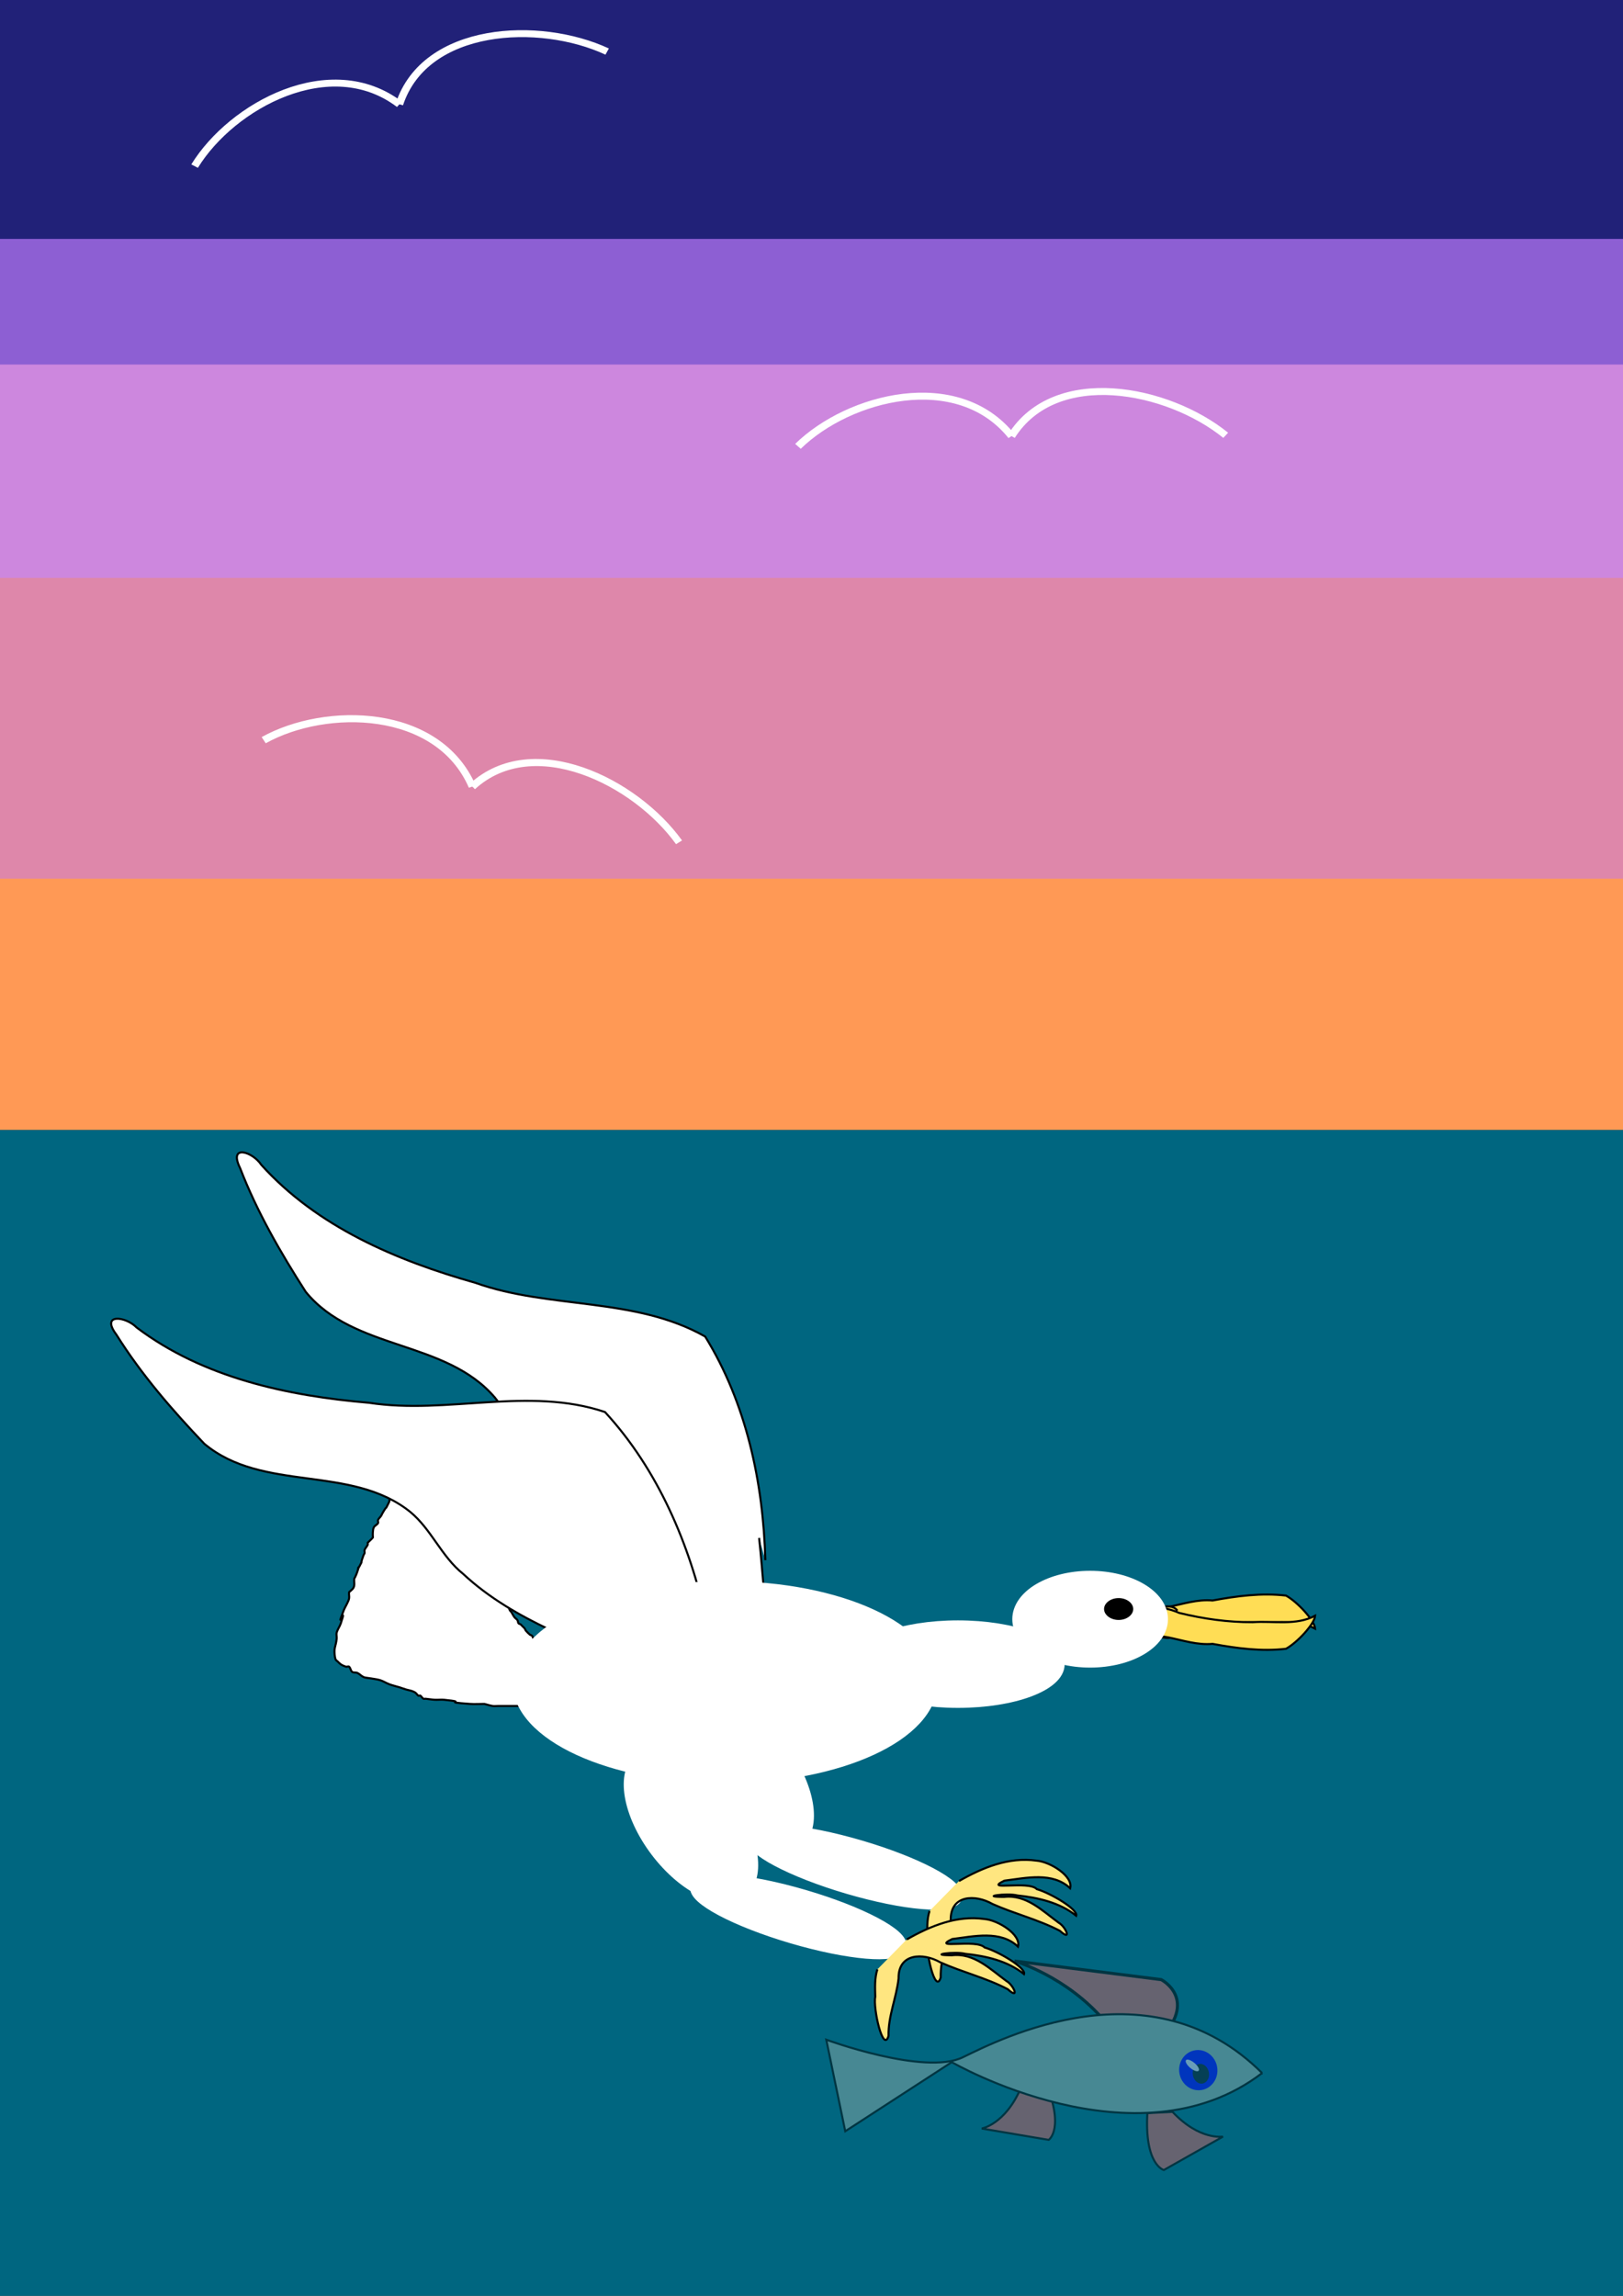 <?xml version="1.0" encoding="UTF-8" standalone="no"?>
<!-- Created with Inkscape (http://www.inkscape.org/) -->

<svg
   xmlns:dc="http://purl.org/dc/elements/1.1/"
   xmlns:cc="http://creativecommons.org/ns#"
   xmlns:rdf="http://www.w3.org/1999/02/22-rdf-syntax-ns#"
   xmlns:svg="http://www.w3.org/2000/svg"
   xmlns="http://www.w3.org/2000/svg"
   xmlns:sodipodi="http://sodipodi.sourceforge.net/DTD/sodipodi-0.dtd"
   xmlns:inkscape="http://www.inkscape.org/namespaces/inkscape"
   width="210mm"
   height="297mm"
   viewBox="0 0 210 297"
   version="1.1"
   id="svg6213"
   inkscape:version="0.92.4 (5da689c313, 2019-01-14)"
   sodipodi:docname="010.svg">
  <rect x="0" y="0" width="210" height="297" fill="#333333" stroke="none"/>
  <defs
     id="defs6207" />
  <sodipodi:namedview
     id="base"
     pagecolor="#ffffff"
     bordercolor="#666666"
     borderopacity="1.0"
     inkscape:pageopacity="0.0"
     inkscape:pageshadow="2"
     inkscape:zoom="0.98994949"
     inkscape:cx="587.3182"
     inkscape:cy="384.42607"
     inkscape:document-units="mm"
     inkscape:current-layer="layer1"
     showgrid="false"
     inkscape:window-width="1920"
     inkscape:window-height="1018"
     inkscape:window-x="-8"
     inkscape:window-y="-8"
     inkscape:window-maximized="1" />
  <g
     inkscape:label="Layer 1"
     inkscape:groupmode="layer"
     id="layer1">
    <rect
       style="opacity:1;fill:#ff9955;fill-opacity:1;fill-rule:nonzero;stroke:none;stroke-width:0.402;stroke-miterlimit:4;stroke-dasharray:none;stroke-opacity:1"
       id="rect6758"
       width="210.911"
       height="145.521"
       x="-0.756"
       y="0.667" />
    <rect
       style="opacity:1;fill:#de87aa;fill-opacity:1;fill-rule:nonzero;stroke:none;stroke-width:0.402;stroke-miterlimit:4;stroke-dasharray:none;stroke-opacity:1"
       id="rect6760"
       width="235.857"
       height="116.039"
       x="-13.229"
       y="-2.357" />
    <rect
       style="opacity:1;fill:#cd87de;fill-opacity:1;fill-rule:nonzero;stroke:none;stroke-width:0.402;stroke-miterlimit:4;stroke-dasharray:none;stroke-opacity:1"
       id="rect6764"
       width="228.676"
       height="88.824"
       x="-10.205"
       y="-14.074" />
    <rect
       style="opacity:1;fill:#8d5fd3;fill-opacity:1;fill-rule:nonzero;stroke:none;stroke-width:0.402;stroke-miterlimit:4;stroke-dasharray:none;stroke-opacity:1"
       id="rect6766"
       width="234.723"
       height="72.193"
       x="-15.119"
       y="-25.036" />
    <rect
       style="opacity:1;fill:#212178;fill-opacity:1;fill-rule:nonzero;stroke:none;stroke-width:0.402;stroke-miterlimit:4;stroke-dasharray:none;stroke-opacity:1"
       id="rect6768"
       width="221.116"
       height="69.926"
       x="-10.961"
       y="-39.021" />
    <rect
       style="opacity:1;fill:#006680;fill-opacity:1;fill-rule:nonzero;stroke:none;stroke-width:0.402;stroke-miterlimit:4;stroke-dasharray:none;stroke-opacity:1"
       id="rect6770"
       width="212.293"
       height="154.02"
       x="-2.138"
       y="146.188" />
    <g
       id="g6794"
       transform="matrix(0.598,-0.166,0.181,0.549,-12.914,-79.766)">
      <path
         inkscape:connector-curvature="0"
         id="path6774"
         d="M 7.216,186.618 C 18.612,175.727 41.605,170.153 51.85,185.549"
         style="fill:none;stroke:#ffffff;stroke-width:1.565;stroke-linecap:butt;stroke-linejoin:miter;stroke-miterlimit:4;stroke-dasharray:none;stroke-opacity:1" />
      <path
         style="fill:none;stroke:#ffffff;stroke-width:1.565;stroke-linecap:butt;stroke-linejoin:miter;stroke-miterlimit:4;stroke-dasharray:none;stroke-opacity:1"
         d="M 96.484,186.618 C 85.088,175.727 62.095,170.153 51.85,185.549"
         id="path6790"
         inkscape:connector-curvature="0" />
    </g>
    <g
       transform="matrix(0.62,-0.016,0.042,0.576,90.937,-49.634)"
       id="g6800">
      <path
         style="fill:none;stroke:#ffffff;stroke-width:1.565;stroke-linecap:butt;stroke-linejoin:miter;stroke-miterlimit:4;stroke-dasharray:none;stroke-opacity:1"
         d="M 7.216,186.618 C 18.612,175.727 41.605,170.153 51.85,185.549"
         id="path6796"
         inkscape:connector-curvature="0" />
      <path
         inkscape:connector-curvature="0"
         id="path6798"
         d="M 96.484,186.618 C 85.088,175.727 62.095,170.153 51.85,185.549"
         style="fill:none;stroke:#ffffff;stroke-width:1.565;stroke-linecap:butt;stroke-linejoin:miter;stroke-miterlimit:4;stroke-dasharray:none;stroke-opacity:1" />
    </g>
    <g
       id="g6806"
       transform="matrix(0.602,0.148,-0.111,0.567,50.491,-11.126)">
      <path
         inkscape:connector-curvature="0"
         id="path6802"
         d="M 7.216,186.618 C 18.612,175.727 41.605,170.153 51.85,185.549"
         style="fill:none;stroke:#ffffff;stroke-width:1.565;stroke-linecap:butt;stroke-linejoin:miter;stroke-miterlimit:4;stroke-dasharray:none;stroke-opacity:1" />
      <path
         style="fill:none;stroke:#ffffff;stroke-width:1.565;stroke-linecap:butt;stroke-linejoin:miter;stroke-miterlimit:4;stroke-dasharray:none;stroke-opacity:1"
         d="M 96.484,186.618 C 85.088,175.727 62.095,170.153 51.85,185.549"
         id="path6804"
         inkscape:connector-curvature="0" />
    </g>
    <g
       id="g223"
       transform="rotate(80.064,3.975,282.094)"
       style="opacity:0.483">
      <path
         inkscape:connector-curvature="0"
         id="path204"
         d="m 20.713,135.035 c 4.276,-2.806 4.276,-5.88 4.276,-5.88 l 2.94,8.285 c 0,0 -1.069,2.405 -7.751,0.802 -6.682,-1.604 0.134,0 0.134,0 z"
         style="fill:#d35f5f;stroke:#000000;stroke-width:0.265px;stroke-linecap:butt;stroke-linejoin:miter;stroke-opacity:1" />
      <path
         style="fill:#d35f5f;stroke:#000000;stroke-width:0.265px;stroke-linecap:butt;stroke-linejoin:miter;stroke-opacity:1"
         d="m 14.299,153.849 c 4.276,2.806 4.276,5.88 4.276,5.88 l 2.94,-8.285 c 0,0 -1.069,-2.405 -7.751,-0.802 -6.682,1.604 0.134,0 0.134,0 z"
         id="path206"
         inkscape:connector-curvature="0" />
      <path
         inkscape:connector-curvature="0"
         id="path208"
         d="m 7.686,141.624 c -6.65,3.882 -9.724,10.187 -9.724,10.187 l 5.643,-18.283 c 0,0 3.366,-4.465 7.769,1.752 4.402,6.217 -0.12,-0.059 -0.12,-0.059 z"
         style="fill:#d35f5f;stroke:#000000;stroke-width:0.4px;stroke-linecap:butt;stroke-linejoin:miter;stroke-opacity:1" />
      <path
         inkscape:connector-curvature="0"
         id="path202"
         d="M 17.765,122.753 C 1.134,134.47 7.56,155.259 9.071,160.551 10.583,165.842 3.78,177.56 3.78,177.56 L 15.875,177.182 9.449,162.062 c 0,0 17.765,-21.167 8.315,-39.31 z"
         style="fill:#93aca7;stroke:#000000;stroke-width:0.265px;stroke-linecap:butt;stroke-linejoin:miter;stroke-opacity:1" />
      <ellipse
         ry="2.472"
         rx="2.606"
         cy="130.825"
         cx="15.969"
         id="path210"
         style="fill:#0000ff;stroke-width:0.265" />
      <ellipse
         ry="1.052"
         rx="1.286"
         cy="130.575"
         cx="16.487"
         id="path212"
         style="fill:#0b1728;stroke-width:0.265" />
      <ellipse
         transform="rotate(-40.242)"
         ry="0.418"
         rx="1.069"
         cy="110.201"
         cx="-73.307"
         id="path214"
         style="fill:#d7d7f4;stroke-width:0.265" />
    </g>
    <path
       inkscape:connector-curvature="0"
       id="path7495"
       d="m 99.029,201.834 c -0.278,-10.048 -2.454,-20.302 -7.789,-28.931 -9.109,-5.158 -20.091,-3.51 -29.745,-6.953 -10.194,-2.881 -20.45,-7.233 -27.682,-15.254 -1.143,-1.738 -4.285,-2.703 -2.748,0.413 2.182,5.643 5.237,10.939 8.494,16.01 6.26,7.662 18.119,6.19 24.494,13.701 2.263,2.736 2.872,6.441 5.202,9.169 5.369,7.357 13.578,11.714 20.815,16.941 2.321,3.164 4.801,6.671 8.468,8.328 3.179,-1.526 -0.417,-6.524 0.306,-9.482 -0.192,-2.274 -0.386,-4.549 -0.621,-6.819"
       style="fill:#ffffff;stroke:#000000;stroke-width:0.265px;stroke-linecap:butt;stroke-linejoin:miter;stroke-opacity:1" />
    <path
       style="fill:#ffffff;stroke:#000000;stroke-width:0.265px;stroke-linecap:butt;stroke-linejoin:miter;stroke-opacity:1"
       d="m 69.356,221.363 c -0.178,-0.134 -0.329,-0.315 -0.535,-0.401 -0.797,-0.332 -1.088,-0.267 -1.871,-0.267 -0.846,0 -1.693,0 -2.539,0 -0.223,0 -0.448,0.034 -0.668,0 -0.363,-0.056 -0.713,-0.178 -1.069,-0.267 -0.624,0 -1.249,0.044 -1.871,0 -4.024,-0.287 0.061,-0.194 -3.341,-0.535 -0.399,-0.04 -0.802,0.022 -1.203,0 -0.403,-0.022 -0.801,-0.097 -1.203,-0.134 -0.089,-0.008 -0.191,0.046 -0.267,0 -0.162,-0.097 -0.25,-0.288 -0.401,-0.401 -0.071,-0.053 -0.196,0.053 -0.267,0 -0.151,-0.113 -0.241,-0.301 -0.401,-0.401 -0.412,-0.258 -0.762,-0.269 -1.203,-0.401 -0.27,-0.081 -0.533,-0.183 -0.802,-0.267 -0.444,-0.139 -0.9,-0.24 -1.336,-0.401 -0.412,-0.152 -0.782,-0.408 -1.203,-0.535 -0.477,-0.143 -0.98,-0.175 -1.47,-0.267 -0.223,-0.042 -0.461,-0.04 -0.668,-0.134 -0.292,-0.133 -0.509,-0.402 -0.802,-0.535 -0.207,-0.094 -0.486,0.003 -0.668,-0.134 -0.208,-0.156 -0.201,-0.502 -0.401,-0.668 -0.103,-0.086 -0.274,0.042 -0.401,0 -0.593,-0.198 -0.725,-0.324 -1.069,-0.668 -0.089,-0.089 -0.218,-0.151 -0.267,-0.267 -0.089,-0.209 -0.111,-0.442 -0.134,-0.668 -0.088,-0.878 0.135,-0.949 0.267,-2.005 0.033,-0.265 -0.069,-0.544 0,-0.802 0.113,-0.424 0.396,-0.787 0.535,-1.203 0.947,-2.84 -0.85,1.515 0.401,-1.737 0.126,-0.327 0.597,-1.077 0.668,-1.47 0.048,-0.263 -0.038,-0.537 0,-0.802 0.009,-0.062 0.089,-0.089 0.134,-0.134 0.134,-0.134 0.296,-0.244 0.401,-0.401 0.244,-0.366 0.084,-0.807 0.134,-1.203 0.012,-0.099 0.094,-0.176 0.134,-0.267 0.094,-0.22 0.191,-0.441 0.267,-0.668 0.51,-1.53 -0.404,0.674 0.535,-1.203 0.02,-0.04 -0.012,-0.091 0,-0.134 0.077,-0.271 0.168,-0.538 0.267,-0.802 0.035,-0.093 0.114,-0.17 0.134,-0.267 0.026,-0.131 -0.047,-0.276 0,-0.401 0.091,-0.243 0.299,-0.429 0.401,-0.668 0.035,-0.082 0,-0.178 0,-0.267 0.223,-0.223 0.467,-0.426 0.668,-0.668 0.029,-0.034 0,-0.089 0,-0.134 0,-0.178 -0.02,-0.357 0,-0.535 0.025,-0.226 0.023,-0.47 0.134,-0.668 0.122,-0.22 0.41,-0.316 0.535,-0.535 0.066,-0.116 -0.053,-0.278 0,-0.401 0.088,-0.205 0.277,-0.349 0.401,-0.535 0.055,-0.083 0.084,-0.181 0.134,-0.267 0.129,-0.226 0.257,-0.452 0.401,-0.668 0.035,-0.052 0.089,-0.089 0.134,-0.134 0.134,-0.267 0.283,-0.527 0.401,-0.802 0.018,-0.041 -0.017,-0.092 0,-0.134 0.074,-0.185 0.213,-0.343 0.267,-0.535 0.037,-0.128 -0.032,-0.271 0,-0.401 0.058,-0.233 0.173,-0.448 0.267,-0.668 0.039,-0.092 0.071,-0.189 0.134,-0.267 0.118,-0.148 0.28,-0.256 0.401,-0.401 0.103,-0.123 0.175,-0.269 0.267,-0.401 0.22,-0.314 0.482,-0.6 0.668,-0.935 0.043,-0.078 -0.022,-0.181 0,-0.267 0.269,-1.075 -0.004,0.278 0.267,-0.401 0.068,-0.171 0.065,-0.364 0.134,-0.535 0.023,-0.059 0.105,-0.077 0.134,-0.134 0.02,-0.04 0,-0.089 0,-0.134 0.089,-0.134 0.171,-0.272 0.267,-0.401 0.139,-0.185 0.209,-0.107 0.267,-0.401 0.026,-0.131 0,-0.267 0,-0.401 0,-0.045 -0.02,-0.094 0,-0.134 0.028,-0.056 0.089,-0.089 0.134,-0.134 0.045,-0.045 0.089,-0.089 0.134,-0.134 0.089,-0.089 0.178,-0.178 0.267,-0.267 0.045,-0.044 0.081,-0.099 0.134,-0.134 0.066,-0.044 0.419,-0.249 0.535,-0.134 0.065,0.065 0.264,0.929 0.267,0.935 0.105,0.237 0.263,0.448 0.401,0.668 0.085,0.136 0.208,0.252 0.267,0.401 0.033,0.083 -0.028,0.183 0,0.267 0.206,0.617 0.541,1.15 0.802,1.737 0.138,0.31 0.249,0.632 0.401,0.935 0.116,0.232 0.272,0.443 0.401,0.668 0.228,0.398 0.428,0.812 0.668,1.203 0.117,0.19 0.267,0.356 0.401,0.535 0.089,0.223 0.151,0.458 0.267,0.668 0.108,0.195 0.262,0.361 0.401,0.535 0.039,0.049 0.11,0.075 0.134,0.134 0.068,0.171 0.043,0.375 0.134,0.535 0.094,0.164 0.267,0.267 0.401,0.401 0.223,0.401 0.484,0.783 0.668,1.203 0.393,0.897 0.079,0.787 0.535,1.47 0.158,0.237 0.352,0.449 0.535,0.668 0.158,0.19 0.416,0.321 0.535,0.535 1.447,2.605 -0.683,-0.487 0.668,1.203 0.062,0.078 0.093,0.176 0.134,0.267 0.138,0.31 0.282,0.618 0.401,0.935 0.016,0.042 0,0.089 0,0.134 0,0.134 -0.05,0.277 0,0.401 0.047,0.117 0.218,0.151 0.267,0.267 0.089,0.209 0.032,0.465 0.134,0.668 0.085,0.169 0.278,0.257 0.401,0.401 0.134,0.178 0.267,0.356 0.401,0.535 0,0.089 -0.049,0.193 0,0.267 0.14,0.21 0.377,0.338 0.535,0.535 0.028,0.035 -0.014,0.091 0,0.134 0.032,0.095 0.082,0.182 0.134,0.267 0.083,0.138 0.171,0.272 0.267,0.401 0.038,0.05 0.11,0.075 0.134,0.134 0.068,0.171 0.103,0.353 0.134,0.535 0.015,0.088 -0.053,0.196 0,0.267 0.096,0.128 0.287,0.154 0.401,0.267 0.032,0.032 -0.014,0.091 0,0.134 0.032,0.095 0.078,0.184 0.134,0.267 0.035,0.052 0.099,0.081 0.134,0.134 0.144,0.216 0.245,0.46 0.401,0.668 0.113,0.151 0.296,0.244 0.401,0.401 0.078,0.117 0.049,0.288 0.134,0.401 0.06,0.08 0.188,0.074 0.267,0.134 0.101,0.076 0.178,0.178 0.267,0.267 0.089,0.089 0.192,0.166 0.267,0.267 0.06,0.08 0.078,0.184 0.134,0.267 0.044,0.065 0.469,0.491 0.535,0.535 0.083,0.055 0.197,0.063 0.267,0.134 0.178,0.178 0.15,0.543 0.401,0.668 0.04,0.02 0.091,-0.014 0.134,0 0.285,0.095 0.317,0.183 0.535,0.401"
       id="path7524"
       inkscape:connector-curvature="0" />
    <path
       style="fill:#ffffff;stroke:#000000;stroke-width:0.265px;stroke-linecap:butt;stroke-linejoin:miter;stroke-opacity:1"
       d="m 91.406,209.603 c -2.176,-9.814 -6.254,-19.47 -13.127,-26.933 -9.921,-3.34 -20.392,0.358 -30.523,-1.195 -10.555,-0.899 -21.45,-3.23 -30.07,-9.736 -1.451,-1.49 -4.719,-1.842 -2.62,0.926 3.211,5.128 7.214,9.75 11.372,14.112 7.597,6.338 18.964,2.647 26.645,8.815 2.74,2.258 4.04,5.78 6.844,8.018 6.665,6.208 15.551,8.931 23.646,12.693 2.878,2.667 5.977,5.641 9.892,6.573 2.832,-2.101 -1.645,-6.327 -1.495,-9.368 -0.62,-2.197 -1.24,-4.393 -1.901,-6.578"
       id="path7487"
       inkscape:connector-curvature="0" />
    <ellipse
       style="opacity:1;fill:#ffffff;fill-opacity:1;fill-rule:nonzero;stroke:#ffffff;stroke-width:1.565;stroke-miterlimit:4;stroke-dasharray:none;stroke-opacity:1"
       id="path7497"
       cx="93.812"
       cy="217.621"
       rx="26.727"
       ry="12.294" />
    <g
       id="g7507">
      <ellipse
         transform="rotate(52.917)"
         ry="5.613"
         rx="10.824"
         cy="71.017"
         cx="242.229"
         id="path7499"
         style="opacity:1;fill:#ffffff;fill-opacity:1;fill-rule:nonzero;stroke:#ffffff;stroke-width:1.565;stroke-miterlimit:4;stroke-dasharray:none;stroke-opacity:1" />
      <ellipse
         transform="rotate(16.379)"
         ry="2.806"
         rx="13.764"
         cy="208.763"
         cx="169.03"
         id="path7503"
         style="opacity:1;fill:#ffffff;fill-opacity:1;fill-rule:nonzero;stroke:#ffffff;stroke-width:1.565;stroke-miterlimit:4;stroke-dasharray:none;stroke-opacity:1" />
    </g>
    <g
       id="g7513"
       transform="translate(7.216,-6.414)">
      <ellipse
         style="opacity:1;fill:#ffffff;fill-opacity:1;fill-rule:nonzero;stroke:#ffffff;stroke-width:1.565;stroke-miterlimit:4;stroke-dasharray:none;stroke-opacity:1"
         id="ellipse7509"
         cx="242.229"
         cy="71.017"
         rx="10.824"
         ry="5.613"
         transform="rotate(52.917)" />
      <ellipse
         style="opacity:1;fill:#ffffff;fill-opacity:1;fill-rule:nonzero;stroke:#ffffff;stroke-width:1.565;stroke-miterlimit:4;stroke-dasharray:none;stroke-opacity:1"
         id="ellipse7511"
         cx="169.03"
         cy="208.763"
         rx="13.764"
         ry="2.806"
         transform="rotate(16.379)" />
    </g>
    <path
       inkscape:connector-curvature="0"
       id="path7522"
       d="m 124.08,243.346 c 3.047,-1.741 6.453,-3.145 10.028,-2.641 1.784,0.133 4.792,2.029 4.358,3.571 -2.269,-2.148 -5.687,-1.332 -8.511,-0.981 -2.851,1.378 3.114,-0.065 4.196,1.095 1.787,0.517 5.373,2.634 5.097,3.444 -2.112,-1.71 -4.954,-2.352 -7.597,-2.626 -1.352,-0.358 -5.048,0.18 -1.744,0.189 2.89,-0.334 4.949,1.789 7.081,3.342 0.902,0.495 1.76,2.507 0.146,1.042 -2.776,-1.454 -5.858,-2.192 -8.716,-3.469 -2.222,-1.273 -5.459,-1.202 -5.404,2.083 -0.279,2.521 -1.354,4.86 -1.298,7.429 -0.701,2.317 -2.032,-3.611 -1.716,-5.077 -0.029,-1.178 -0.096,-2.388 0.272,-3.526"
       style="fill:#ffe680;stroke:#000000;stroke-width:0.265px;stroke-linecap:butt;stroke-linejoin:miter;stroke-opacity:1" />
    <path
       style="fill:#ffe680;stroke:#000000;stroke-width:0.265px;stroke-linecap:butt;stroke-linejoin:miter;stroke-opacity:1"
       d="m 117.331,250.896 c 3.047,-1.741 6.453,-3.145 10.028,-2.641 1.784,0.133 4.792,2.029 4.358,3.571 -2.269,-2.148 -5.687,-1.332 -8.511,-0.981 -2.851,1.378 3.114,-0.065 4.196,1.095 1.787,0.517 5.373,2.634 5.097,3.444 -2.112,-1.71 -4.954,-2.352 -7.597,-2.626 -1.352,-0.358 -5.048,0.18 -1.744,0.189 2.89,-0.334 4.949,1.789 7.081,3.342 0.902,0.495 1.76,2.507 0.146,1.042 -2.776,-1.454 -5.858,-2.192 -8.716,-3.469 -2.222,-1.273 -5.459,-1.202 -5.404,2.083 -0.279,2.521 -1.354,4.86 -1.298,7.429 -0.701,2.317 -2.032,-3.611 -1.716,-5.077 -0.029,-1.178 -0.096,-2.388 0.272,-3.526"
       id="path7515"
       inkscape:connector-curvature="0" />
    <ellipse
       style="opacity:1;fill:#ffffff;fill-opacity:1;fill-rule:nonzero;stroke:#ffffff;stroke-width:1.565;stroke-miterlimit:4;stroke-dasharray:none;stroke-opacity:1"
       id="path7528"
       cx="123.946"
       cy="215.282"
       rx="13.029"
       ry="4.878" />
    <path
       style="fill:#ffdd55;stroke:#000000;stroke-width:0.265px;stroke-linecap:butt;stroke-linejoin:miter;stroke-opacity:1"
       d="m 144.058,208.534 c 2.281,-0.752 4.757,-0.202 7.086,-0.64 1.918,-0.39 3.769,-1.021 5.751,-0.845 3.12,-0.575 6.332,-1.008 9.502,-0.634 1.508,0.836 3.708,3.237 3.768,4.279 -2.468,-1.314 -5.378,-0.648 -8.075,-0.839 -3.202,-0.02 -6.41,0.437 -9.512,1.197 -2.501,1.127 -5.34,0.76 -7.969,1.368 2.135,-0.068 4.206,-0.912 6.363,-0.523 0.503,0.016 1.079,-0.099 1.371,-0.557"
       id="path7532"
       inkscape:connector-curvature="0" />
    <path
       inkscape:connector-curvature="0"
       id="path7538"
       d="m 144.058,211.176 c 2.281,0.752 4.757,0.202 7.086,0.64 1.918,0.39 3.769,1.021 5.751,0.845 3.12,0.575 6.332,1.008 9.502,0.634 1.508,-0.836 3.708,-3.237 3.768,-4.279 -2.468,1.314 -5.378,0.648 -8.075,0.839 -3.202,0.02 -6.41,-0.437 -9.512,-1.197 -2.501,-1.127 -5.34,-0.76 -7.969,-1.368 2.135,0.068 4.206,0.912 6.363,0.523 0.503,-0.016 1.079,0.099 1.371,0.557"
       style="fill:#ffdd55;stroke:#000000;stroke-width:0.265px;stroke-linecap:butt;stroke-linejoin:miter;stroke-opacity:1" />
    <ellipse
       style="opacity:1;fill:#ffffff;fill-opacity:1;fill-rule:nonzero;stroke:#ffffff;stroke-width:1.565;stroke-miterlimit:4;stroke-dasharray:none;stroke-opacity:1"
       id="path7530"
       cx="141.052"
       cy="209.469"
       rx="9.288"
       ry="5.479" />
    <ellipse
       style="opacity:1;fill:#000000;fill-opacity:1;fill-rule:nonzero;stroke:#ffffff;stroke-width:1.565;stroke-miterlimit:4;stroke-dasharray:none;stroke-opacity:1"
       id="path7540"
       cx="144.741"
       cy="208.152"
       rx="2.669"
       ry="2.197" />
  </g>
</svg>
